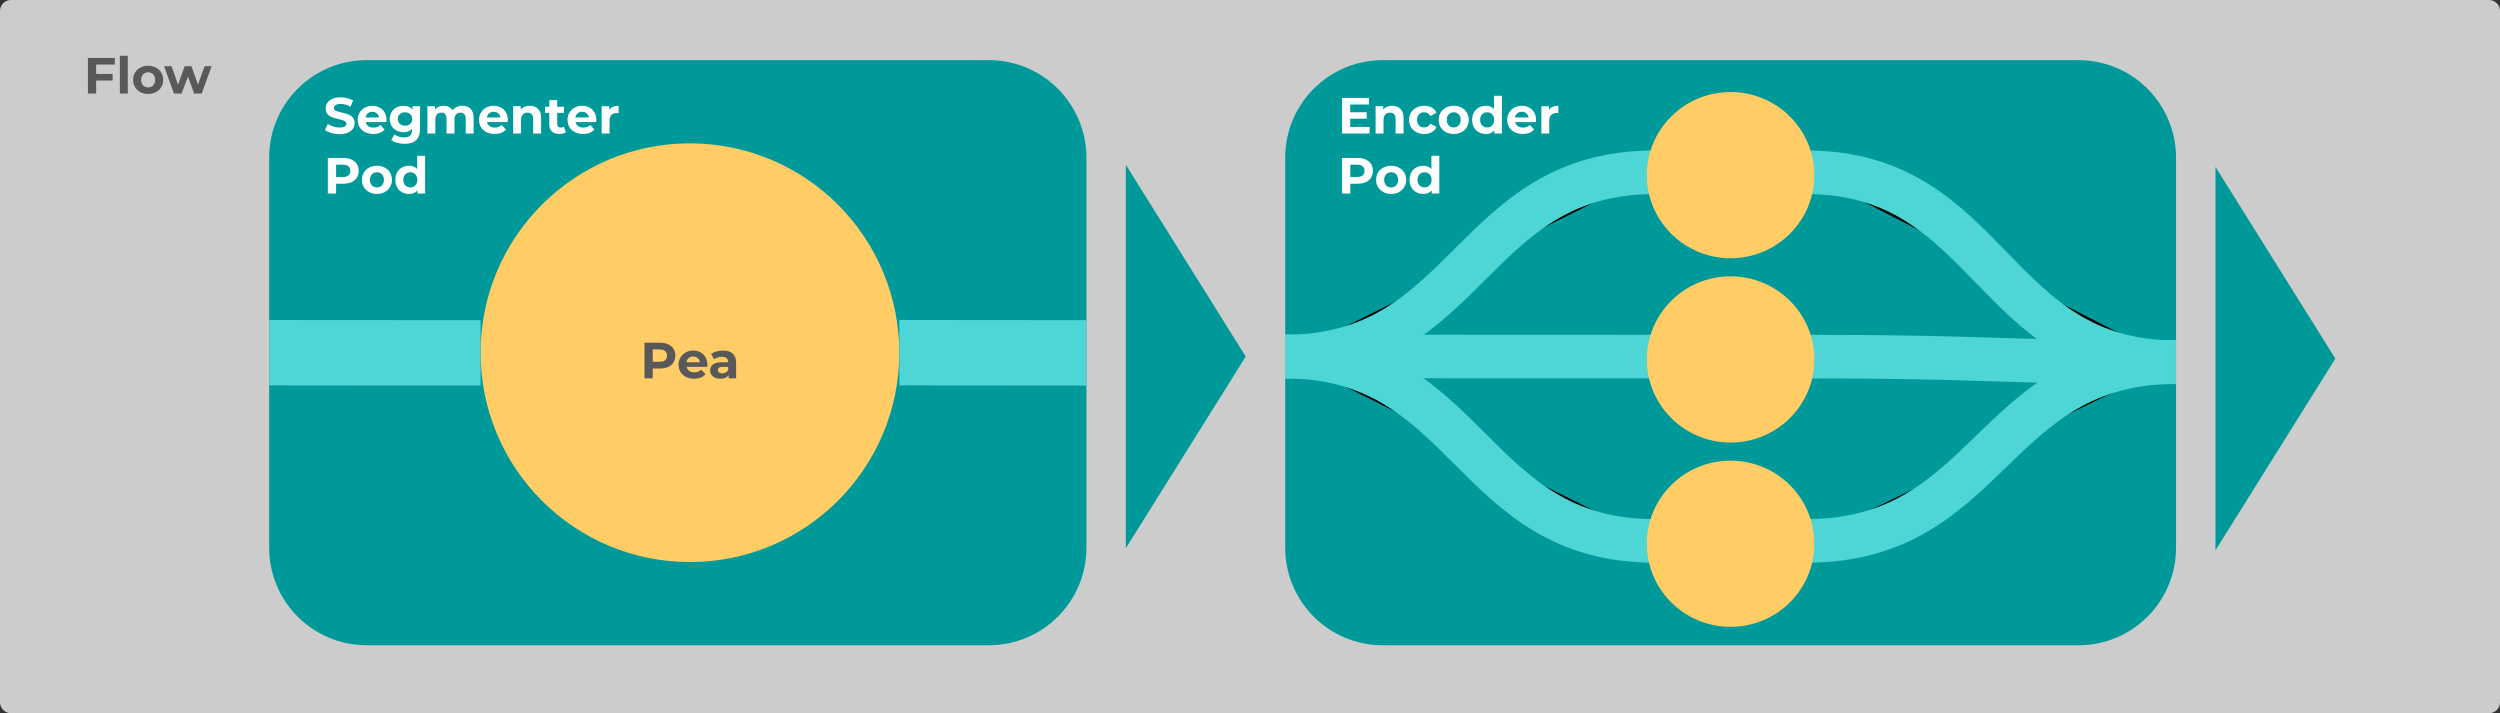 <?xml version="1.0" encoding="UTF-8" standalone="no"?>
<svg
   xmlns:dc="http://purl.org/dc/elements/1.1/"
   xmlns:cc="http://creativecommons.org/ns#"
   xmlns:rdf="http://www.w3.org/1999/02/22-rdf-syntax-ns#"
   xmlns:svg="http://www.w3.org/2000/svg"
   xmlns="http://www.w3.org/2000/svg"
   xmlns:sodipodi="http://sodipodi.sourceforge.net/DTD/sodipodi-0.dtd"
   xmlns:inkscape="http://www.inkscape.org/namespaces/inkscape"
   width="688.047mm"
   height="196.284mm"
   viewBox="0 0 688.047 196.284"
   version="1.1"
   id="svg487"
   inkscape:version="1.0.1 (3bc2e813f5, 2020-09-07, custom)"
   sodipodi:docname="pod_peas.svg">
  <rect x="0" y="0" width="688.047" height="196.284" fill="#333333" stroke="none"/>
  <defs
     id="defs481" />
  <sodipodi:namedview
     id="base"
     pagecolor="#ffffff"
     bordercolor="#666666"
     borderopacity="1.0"
     inkscape:pageopacity="0.0"
     inkscape:pageshadow="2"
     inkscape:zoom="0.35"
     inkscape:cx="1195.6874"
     inkscape:cy="367.02585"
     inkscape:document-units="mm"
     inkscape:current-layer="layer1"
     inkscape:document-rotation="0"
     showgrid="false" />
  <g
     inkscape:label="Layer 1"
     inkscape:groupmode="layer"
     id="layer1"
     transform="translate(-316.751,-212.524)">
    <path
       fill="#cccccc"
       d="m 316.751,215.53 v 0 c 0,-1.66 1.345,-3.005 3.005,-3.005 h 682.037 c 0.797,0 1.561,0.317 2.125,0.88 0.564,0.564 0.88,1.328 0.88,2.125 v 190.274 c 0,1.66 -1.345,3.005 -3.005,3.005 H 319.756 c -1.66,0 -3.005,-1.345 -3.005,-3.005 z"
       fill-rule="evenodd"
       id="path358"
       style="stroke-width:0.75" />
    <path
       fill="#009999"
       d="m 390.828,255.915 v 0 c 0,-14.823 12.016,-26.839 26.839,-26.839 h 171.245 c 7.118,0 13.945,2.828 18.978,7.861 5.033,5.033 7.861,11.86 7.861,18.978 v 107.352 c 0,14.823 -12.016,26.839 -26.839,26.839 H 417.666 v 0 c -14.823,0 -26.839,-12.016 -26.839,-26.839 z"
       fill-rule="evenodd"
       id="path360"
       style="stroke-width:0.75" />
    <path
       fill="#009999"
       d="m 670.464,255.921 v 0 c 0,-14.823 12.016,-26.839 26.839,-26.839 h 191.495 c 7.118,0 13.945,2.828 18.978,7.861 5.033,5.033 7.861,11.86 7.861,18.978 v 107.352 c 0,14.823 -12.016,26.839 -26.839,26.839 H 697.303 c -14.823,0 -26.839,-12.016 -26.839,-26.839 z"
       fill-rule="evenodd"
       id="path362"
       style="stroke-width:0.75" />
    <path
       fill="#009999"
       d="m 626.607,257.885 32.994,52.758 -32.994,52.758 z"
       fill-rule="evenodd"
       id="path364"
       style="stroke-width:0.75" />
    <path
       fill="#009999"
       d="m 926.493,258.462 32.994,52.758 -32.994,52.758 z"
       fill-rule="evenodd"
       id="path366"
       style="stroke-width:0.75" />
    <path
       fill="#ffcc66"
       d="m 449.017,309.592 v 0 c 0,-31.822 25.797,-57.619 57.619,-57.619 v 0 c 15.281,0 29.937,6.071 40.743,16.876 10.806,10.806 16.876,25.461 16.876,40.743 v 0 c 0,31.822 -25.797,57.619 -57.619,57.619 v 0 c -31.822,0 -57.619,-25.797 -57.619,-57.619 z"
       fill-rule="evenodd"
       id="path368"
       style="stroke-width:0.75" />
    <path
       fill="#000000"
       fill-opacity="0"
       d="m 670.464,310.649 c 25.413,0 38.119,-12.677 50.826,-25.354 12.706,-12.677 25.413,-25.354 50.826,-25.354"
       fill-rule="evenodd"
       id="path370"
       style="stroke-width:0.75" />
    <path
       stroke="#4ed5d5"
       stroke-width="12.003"
       stroke-linejoin="round"
       stroke-linecap="butt"
       d="m 670.464,310.649 c 25.413,0 38.119,-12.677 50.826,-25.354 12.706,-12.677 25.413,-25.354 50.826,-25.354"
       fill-rule="evenodd"
       id="path372" />
    <path
       fill="#000000"
       fill-opacity="0"
       d="m 670.464,310.619 c 25.413,0 38.119,0.011 50.826,0.023 12.706,0.011 25.413,0.023 50.826,0.023"
       fill-rule="evenodd"
       id="path374"
       style="stroke-width:0.75" />
    <path
       stroke="#4ed5d5"
       stroke-width="12.003"
       stroke-linejoin="round"
       stroke-linecap="butt"
       d="m 670.464,310.619 c 25.413,0 38.119,0.011 50.826,0.023 12.706,0.011 25.413,0.023 50.826,0.023"
       fill-rule="evenodd"
       id="path376" />
    <path
       fill="#000000"
       fill-opacity="0"
       d="m 670.464,310.684 c 25.413,0 38.119,12.677 50.826,25.354 12.706,12.677 25.413,25.354 50.826,25.354"
       fill-rule="evenodd"
       id="path378"
       style="stroke-width:0.75" />
    <path
       stroke="#4ed5d5"
       stroke-width="12.003"
       stroke-linejoin="round"
       stroke-linecap="butt"
       d="m 670.464,310.684 c 25.413,0 38.119,12.677 50.826,25.354 12.706,12.677 25.413,25.354 50.826,25.354"
       fill-rule="evenodd"
       id="path380" />
    <path
       fill="#000000"
       fill-opacity="0"
       d="m 813.921,259.942 c 25.407,0 38.11,13.067 50.814,26.133 12.703,13.067 25.407,26.133 50.814,26.133"
       fill-rule="evenodd"
       id="path382"
       style="stroke-width:0.75" />
    <path
       stroke="#4ed5d5"
       stroke-width="12.003"
       stroke-linejoin="round"
       stroke-linecap="butt"
       d="m 813.921,259.942 c 25.407,0 38.11,13.067 50.814,26.133 12.703,13.067 25.407,26.133 50.814,26.133"
       fill-rule="evenodd"
       id="path384" />
    <path
       fill="#000000"
       fill-opacity="0"
       d="m 813.921,361.392 c 25.407,0 38.11,-12.299 50.814,-24.598 12.703,-12.299 25.407,-24.598 50.814,-24.598"
       fill-rule="evenodd"
       id="path386"
       style="stroke-width:0.75" />
    <path
       stroke="#4ed5d5"
       stroke-width="12.003"
       stroke-linejoin="round"
       stroke-linecap="butt"
       d="m 813.921,361.392 c 25.407,0 38.11,-12.299 50.814,-24.598 12.703,-12.299 25.407,-24.598 50.814,-24.598"
       fill-rule="evenodd"
       id="path388" />
    <path
       fill="#000000"
       fill-opacity="0"
       d="m 813.937,310.669 c 25.407,0 38.11,0.39 50.814,0.78 12.703,0.39 25.407,0.78 50.814,0.78"
       fill-rule="evenodd"
       id="path390"
       style="stroke-width:0.75" />
    <path
       stroke="#4ed5d5"
       stroke-width="12.003"
       stroke-linejoin="round"
       stroke-linecap="butt"
       d="m 813.937,310.669 c 25.407,0 38.11,0.39 50.814,0.78 12.703,0.39 25.407,0.78 50.814,0.78"
       fill-rule="evenodd"
       id="path392" />
    <path
       fill="#ffcc66"
       d="m 769.986,260.723 v 0 c 0,-12.632 10.32,-22.873 23.05,-22.873 v 0 c 6.113,0 11.976,2.41 16.299,6.699 4.323,4.289 6.751,10.107 6.751,16.173 v 0 c 0,12.632 -10.32,22.873 -23.05,22.873 v 0 c -12.73,0 -23.05,-10.24 -23.05,-22.873 z"
       fill-rule="evenodd"
       id="path394"
       style="stroke-width:0.75" />
    <path
       fill="#ffcc66"
       d="m 769.997,311.448 v 0 c 0,-12.632 10.32,-22.873 23.05,-22.873 v 0 c 6.113,0 11.976,2.41 16.299,6.699 4.323,4.289 6.751,10.107 6.751,16.173 v 0 c 0,12.632 -10.32,22.873 -23.05,22.873 v 0 c -12.73,0 -23.05,-10.24 -23.05,-22.873 z"
       fill-rule="evenodd"
       id="path396"
       style="stroke-width:0.75" />
    <path
       fill="#ffcc66"
       d="m 769.986,362.173 v 0 c 0,-12.632 10.32,-22.873 23.05,-22.873 v 0 c 6.113,0 11.976,2.41 16.299,6.699 4.323,4.289 6.751,10.107 6.751,16.173 v 0 c 0,12.632 -10.32,22.873 -23.05,22.873 v 0 c -12.73,0 -23.05,-10.24 -23.05,-22.873 z"
       fill-rule="evenodd"
       id="path398"
       style="stroke-width:0.75" />
    <path
       fill="#000000"
       fill-opacity="0"
       d="m 390.828,309.591 c 6.905,0 6.536,0.011 13.811,0.023 7.275,0.011 22.193,0.023 44.387,0.023"
       fill-rule="evenodd"
       id="path400"
       style="stroke-width:0.75" />
    <path
       stroke="#4ed5d5"
       stroke-width="18.005"
       stroke-linejoin="round"
       stroke-linecap="butt"
       d="m 390.828,309.591 c 6.905,0 6.536,0.011 13.811,0.023 7.275,0.011 22.193,0.023 44.387,0.023"
       fill-rule="evenodd"
       id="path402" />
    <path
       fill="#000000"
       fill-opacity="0"
       d="m 564.255,309.592 c 12.891,0 19.347,0.011 25.783,0.023 6.436,0.011 12.852,0.023 25.704,0.023"
       fill-rule="evenodd"
       id="path404"
       style="stroke-width:0.75" />
    <path
       stroke="#4ed5d5"
       stroke-width="18.005"
       stroke-linejoin="round"
       stroke-linecap="butt"
       d="m 564.255,309.592 c 12.891,0 19.347,0.011 25.783,0.023 6.436,0.011 12.852,0.023 25.704,0.023"
       fill-rule="evenodd"
       id="path406" />
    <path
       fill="#000000"
       fill-opacity="0"
       d="m 678.191,229.082 h 121.995 v 33.907 H 678.191 Z"
       fill-rule="evenodd"
       id="path408"
       style="stroke-width:0.75" />
    <path
       fill="#ffffff"
       d="m 693.688,247.461 v 1.817 h -7.584 v -9.8 h 7.408 v 1.817 h -5.158 v 2.133 h 4.548 v 1.758 h -4.548 v 2.274 z m 6.226,-5.826 q 1.407,0 2.262,0.844 0.867,0.832 0.867,2.485 v 4.314 H 700.852 v -3.974 q 0,-0.903 -0.387,-1.336 -0.387,-0.445 -1.137,-0.445 -0.821,0 -1.313,0.516 -0.492,0.504 -0.492,1.512 v 3.728 h -2.18 v -7.526 h 2.087 v 0.879 q 0.434,-0.481 1.078,-0.739 0.645,-0.258 1.407,-0.258 z m 8.818,7.76 q -1.196,0 -2.157,-0.492 -0.961,-0.504 -1.5,-1.383 -0.539,-0.891 -0.539,-2.004 0,-1.125 0.539,-2.005 0.539,-0.879 1.5,-1.371 0.961,-0.504 2.157,-0.504 1.196,0 2.087,0.504 0.891,0.492 1.289,1.418 l -1.688,0.903 q -0.586,-1.032 -1.7,-1.032 -0.856,0 -1.418,0.563 -0.551,0.551 -0.551,1.524 0,0.961 0.551,1.524 0.563,0.563 1.418,0.563 1.125,0 1.7,-1.043 l 1.688,0.926 q -0.399,0.903 -1.289,1.407 -0.891,0.504 -2.087,0.504 z m 8.127,0 q -1.196,0 -2.145,-0.492 -0.938,-0.504 -1.477,-1.383 -0.528,-0.891 -0.528,-2.004 0,-1.125 0.528,-2.005 0.539,-0.879 1.477,-1.371 0.95,-0.504 2.145,-0.504 1.184,0 2.122,0.504 0.938,0.492 1.465,1.371 0.539,0.879 0.539,2.005 0,1.114 -0.539,2.004 -0.528,0.879 -1.465,1.383 -0.938,0.492 -2.122,0.492 z m 0,-1.793 q 0.832,0 1.371,-0.563 0.539,-0.574 0.539,-1.524 0,-0.95 -0.539,-1.512 -0.539,-0.574 -1.371,-0.574 -0.844,0 -1.395,0.574 -0.539,0.563 -0.539,1.512 0,0.949 0.539,1.524 0.551,0.563 1.395,0.563 z m 13.247,-8.71 v 10.386 h -2.087 v -0.867 q -0.809,0.985 -2.344,0.985 -1.067,0 -1.934,-0.481 -0.856,-0.481 -1.348,-1.36 -0.481,-0.879 -0.481,-2.04 0,-1.16 0.481,-2.04 0.492,-0.891 1.348,-1.36 0.867,-0.481 1.934,-0.481 1.442,0 2.251,0.914 v -3.657 z m -4.056,8.71 q 0.821,0 1.372,-0.563 0.551,-0.574 0.551,-1.524 0,-0.95 -0.551,-1.512 -0.551,-0.574 -1.372,-0.574 -0.844,0 -1.395,0.574 -0.539,0.563 -0.539,1.512 0,0.949 0.539,1.524 0.551,0.563 1.395,0.563 z m 13.448,-2.063 q 0,0.047 -0.035,0.586 h -5.697 q 0.152,0.703 0.727,1.114 0.574,0.399 1.43,0.399 0.586,0 1.032,-0.176 0.457,-0.176 0.856,-0.551 l 1.16,1.266 q -1.067,1.219 -3.106,1.219 -1.278,0 -2.262,-0.492 -0.973,-0.504 -1.512,-1.383 -0.527,-0.891 -0.527,-2.004 0,-1.114 0.527,-1.993 0.528,-0.891 1.442,-1.383 0.914,-0.504 2.051,-0.504 1.102,0 1.993,0.481 0.903,0.469 1.407,1.36 0.516,0.891 0.516,2.063 z m -3.903,-2.251 q -0.738,0 -1.243,0.422 -0.504,0.422 -0.621,1.149 h 3.716 q -0.117,-0.715 -0.621,-1.137 -0.504,-0.434 -1.231,-0.434 z m 7.448,-0.551 q 0.387,-0.539 1.055,-0.821 0.668,-0.281 1.536,-0.281 v 2.016 q -0.363,-0.023 -0.492,-0.023 -0.938,0 -1.477,0.528 -0.527,0.516 -0.527,1.571 v 3.552 h -2.18 v -7.526 h 2.087 z"
       fill-rule="nonzero"
       id="path410"
       style="stroke-width:0.75" />
    <path
       fill="#ffffff"
       d="m 690.347,255.983 q 1.301,0 2.262,0.434 0.961,0.434 1.477,1.231 0.516,0.797 0.516,1.887 0,1.078 -0.516,1.887 -0.516,0.809 -1.477,1.243 -0.961,0.422 -2.262,0.422 h -1.969 v 2.696 h -2.274 v -9.8 z m -0.129,5.252 q 1.02,0 1.547,-0.434 0.539,-0.445 0.539,-1.266 0,-0.821 -0.539,-1.254 -0.528,-0.445 -1.547,-0.445 h -1.84 v 3.399 z m 9.411,4.665 q -1.196,0 -2.145,-0.492 -0.938,-0.504 -1.477,-1.383 -0.527,-0.891 -0.527,-2.005 0,-1.125 0.527,-2.004 0.539,-0.879 1.477,-1.371 0.949,-0.504 2.145,-0.504 1.184,0 2.122,0.504 0.938,0.492 1.465,1.371 0.539,0.879 0.539,2.004 0,1.114 -0.539,2.005 -0.527,0.879 -1.465,1.383 -0.938,0.492 -2.122,0.492 z m 0,-1.793 q 0.832,0 1.372,-0.563 0.539,-0.574 0.539,-1.524 0,-0.949 -0.539,-1.512 -0.539,-0.574 -1.372,-0.574 -0.844,0 -1.395,0.574 -0.539,0.563 -0.539,1.512 0,0.95 0.539,1.524 0.551,0.563 1.395,0.563 z m 13.247,-8.71 v 10.386 h -2.087 v -0.867 q -0.809,0.985 -2.344,0.985 -1.067,0 -1.934,-0.481 -0.856,-0.481 -1.348,-1.36 -0.481,-0.879 -0.481,-2.04 0,-1.16 0.481,-2.04 0.492,-0.891 1.348,-1.36 0.867,-0.481 1.934,-0.481 1.442,0 2.251,0.914 v -3.657 z m -4.056,8.71 q 0.821,0 1.371,-0.563 0.551,-0.574 0.551,-1.524 0,-0.949 -0.551,-1.512 -0.551,-0.574 -1.371,-0.574 -0.844,0 -1.395,0.574 -0.539,0.563 -0.539,1.512 0,0.95 0.539,1.524 0.551,0.563 1.395,0.563 z"
       fill-rule="nonzero"
       id="path412"
       style="stroke-width:0.75" />
    <path
       fill="#000000"
       fill-opacity="0"
       d="m 473.406,294.495 h 66.468 v 33.907 h -66.468 z"
       fill-rule="evenodd"
       id="path414"
       style="stroke-width:0.75" />
    <path
       fill="#595959"
       d="m 498.37,306.84 q 1.301,0 2.262,0.434 0.961,0.434 1.477,1.231 0.516,0.797 0.516,1.887 0,1.078 -0.516,1.887 -0.516,0.809 -1.477,1.243 -0.961,0.422 -2.262,0.422 h -1.969 v 2.696 h -2.274 v -9.8 z m -0.129,5.251 q 1.02,0 1.547,-0.434 0.539,-0.445 0.539,-1.266 0,-0.821 -0.539,-1.254 -0.528,-0.445 -1.547,-0.445 h -1.84 v 3.399 z m 13.198,0.809 q 0,0.047 -0.035,0.586 h -5.697 q 0.152,0.703 0.727,1.114 0.574,0.399 1.43,0.399 0.586,0 1.032,-0.176 0.457,-0.176 0.856,-0.551 l 1.16,1.266 q -1.067,1.219 -3.106,1.219 -1.278,0 -2.262,-0.492 -0.973,-0.504 -1.512,-1.383 -0.528,-0.891 -0.528,-2.005 0,-1.114 0.528,-1.993 0.528,-0.891 1.442,-1.383 0.914,-0.504 2.051,-0.504 1.102,0 1.993,0.481 0.903,0.469 1.407,1.36 0.516,0.891 0.516,2.063 z m -3.903,-2.251 q -0.738,0 -1.243,0.422 -0.504,0.422 -0.621,1.149 h 3.716 q -0.117,-0.715 -0.621,-1.137 -0.504,-0.434 -1.231,-0.434 z m 8.188,-1.653 q 1.747,0 2.684,0.832 0.938,0.832 0.938,2.509 v 4.302 h -2.04 v -0.938 q -0.621,1.055 -2.298,1.055 -0.867,0 -1.512,-0.293 -0.633,-0.305 -0.973,-0.821 -0.328,-0.516 -0.328,-1.172 0,-1.055 0.785,-1.653 0.797,-0.598 2.45,-0.598 h 1.735 q 0,-0.715 -0.434,-1.102 -0.434,-0.387 -1.301,-0.387 -0.598,0 -1.184,0.187 -0.574,0.187 -0.985,0.516 l -0.785,-1.524 q 0.621,-0.434 1.477,-0.668 0.856,-0.246 1.77,-0.246 z m -0.164,6.283 q 0.551,0 0.985,-0.258 0.445,-0.258 0.621,-0.762 v -0.774 h -1.5 q -1.336,0 -1.336,0.891 0,0.41 0.328,0.656 0.328,0.246 0.903,0.246 z"
       fill-rule="nonzero"
       id="path416"
       style="stroke-width:0.75" />
    <path
       fill="#000000"
       fill-opacity="0"
       d="m 333.031,218.065 h 51.487 v 33.907 h -51.487 z"
       fill-rule="evenodd"
       id="path418"
       style="stroke-width:0.75" />
    <path
       fill="#595959"
       d="m 343.218,230.278 v 2.591 h 4.525 v 1.829 h -4.525 v 3.564 h -2.274 v -9.8 h 7.408 v 1.817 z m 6.517,-2.403 h 2.18 v 10.386 h -2.18 z m 7.8,10.503 q -1.196,0 -2.145,-0.492 -0.938,-0.504 -1.477,-1.383 -0.527,-0.891 -0.527,-2.004 0,-1.125 0.527,-2.004 0.539,-0.879 1.477,-1.371 0.949,-0.504 2.145,-0.504 1.184,0 2.122,0.504 0.938,0.492 1.465,1.371 0.539,0.879 0.539,2.004 0,1.114 -0.539,2.004 -0.527,0.879 -1.465,1.383 -0.938,0.492 -2.122,0.492 z m 0,-1.793 q 0.832,0 1.371,-0.563 0.539,-0.574 0.539,-1.524 0,-0.949 -0.539,-1.512 -0.539,-0.574 -1.371,-0.574 -0.844,0 -1.395,0.574 -0.539,0.563 -0.539,1.512 0,0.949 0.539,1.524 0.551,0.563 1.395,0.563 z m 17.468,-5.849 -2.731,7.526 H 370.173 l -1.7,-4.677 -1.747,4.677 h -2.098 l -2.72,-7.526 h 2.063 l 1.77,5.087 1.852,-5.087 h 1.852 l 1.782,5.087 1.84,-5.087 z"
       fill-rule="nonzero"
       id="path420"
       style="stroke-width:0.75" />
    <path
       fill="#000000"
       fill-opacity="0"
       d="m 399.062,229.082 h 121.996 v 41.634 H 399.062 Z"
       fill-rule="evenodd"
       id="path422"
       style="stroke-width:0.75" />
    <path
       fill="#ffffff"
       d="m 410.198,249.442 q -1.161,0 -2.251,-0.305 -1.078,-0.316 -1.747,-0.821 l 0.774,-1.711 q 0.633,0.457 1.5,0.739 0.867,0.281 1.735,0.281 0.961,0 1.418,-0.281 0.469,-0.293 0.469,-0.762 0,-0.352 -0.27,-0.586 -0.27,-0.234 -0.703,-0.375 -0.422,-0.141 -1.149,-0.305 -1.125,-0.27 -1.84,-0.527 -0.715,-0.27 -1.231,-0.856 -0.504,-0.586 -0.504,-1.571 0,-0.856 0.457,-1.547 0.469,-0.692 1.395,-1.09 0.938,-0.41 2.274,-0.41 0.938,0 1.829,0.223 0.903,0.223 1.583,0.645 l -0.703,1.723 q -1.36,-0.774 -2.72,-0.774 -0.95,0 -1.407,0.317 -0.457,0.305 -0.457,0.809 0,0.504 0.528,0.75 0.527,0.234 1.606,0.481 1.114,0.258 1.829,0.527 0.715,0.27 1.219,0.844 0.516,0.574 0.516,1.547 0,0.844 -0.469,1.536 -0.469,0.692 -1.407,1.102 -0.938,0.399 -2.274,0.399 z m 12.927,-3.903 q 0,0.047 -0.035,0.586 h -5.697 q 0.153,0.703 0.727,1.114 0.574,0.399 1.43,0.399 0.586,0 1.032,-0.176 0.457,-0.176 0.856,-0.551 l 1.161,1.266 q -1.067,1.219 -3.106,1.219 -1.278,0 -2.262,-0.492 -0.973,-0.504 -1.512,-1.383 -0.527,-0.891 -0.527,-2.005 0,-1.114 0.527,-1.993 0.527,-0.891 1.442,-1.383 0.914,-0.504 2.051,-0.504 1.102,0 1.993,0.481 0.903,0.469 1.407,1.36 0.516,0.891 0.516,2.063 z m -3.903,-2.251 q -0.739,0 -1.243,0.422 -0.504,0.422 -0.621,1.149 h 3.716 q -0.117,-0.715 -0.621,-1.137 -0.504,-0.434 -1.231,-0.434 z m 13.134,-1.536 v 6.271 q 0,2.063 -1.078,3.071 -1.078,1.008 -3.153,1.008 -1.09,0 -2.075,-0.27 -0.973,-0.258 -1.618,-0.762 l 0.867,-1.571 q 0.469,0.399 1.196,0.621 0.738,0.234 1.465,0.234 1.125,0 1.665,-0.516 0.539,-0.504 0.539,-1.547 v -0.317 q -0.844,0.938 -2.38,0.938 -1.032,0 -1.899,-0.457 -0.856,-0.457 -1.36,-1.278 -0.504,-0.832 -0.504,-1.899 0,-1.078 0.504,-1.899 0.504,-0.832 1.36,-1.289 0.867,-0.457 1.899,-0.457 1.641,0 2.497,1.078 v -0.961 z m -4.138,5.369 q 0.867,0 1.418,-0.504 0.563,-0.516 0.563,-1.336 0,-0.832 -0.563,-1.336 -0.551,-0.516 -1.418,-0.516 -0.867,0 -1.43,0.516 -0.551,0.504 -0.551,1.336 0,0.821 0.551,1.336 0.563,0.504 1.43,0.504 z m 15.811,-5.486 q 1.407,0 2.239,0.832 0.832,0.832 0.832,2.497 v 4.314 h -2.18 v -3.974 q 0,-0.903 -0.375,-1.336 -0.363,-0.445 -1.055,-0.445 -0.762,0 -1.219,0.504 -0.445,0.492 -0.445,1.477 v 3.775 h -2.18 v -3.974 q 0,-1.782 -1.43,-1.782 -0.75,0 -1.207,0.504 -0.445,0.492 -0.445,1.477 v 3.775 h -2.18 v -7.526 h 2.087 v 0.867 q 0.422,-0.481 1.032,-0.727 0.61,-0.258 1.336,-0.258 0.797,0 1.442,0.316 0.645,0.317 1.032,0.914 0.457,-0.586 1.16,-0.903 0.715,-0.328 1.559,-0.328 z m 12.492,3.903 q 0,0.047 -0.035,0.586 h -5.697 q 0.152,0.703 0.727,1.114 0.574,0.399 1.43,0.399 0.586,0 1.032,-0.176 0.457,-0.176 0.856,-0.551 l 1.16,1.266 q -1.067,1.219 -3.106,1.219 -1.278,0 -2.262,-0.492 -0.973,-0.504 -1.512,-1.383 -0.528,-0.891 -0.528,-2.005 0,-1.114 0.528,-1.993 0.527,-0.891 1.442,-1.383 0.914,-0.504 2.051,-0.504 1.102,0 1.993,0.481 0.903,0.469 1.407,1.36 0.516,0.891 0.516,2.063 z m -3.903,-2.251 q -0.739,0 -1.243,0.422 -0.504,0.422 -0.621,1.149 h 3.716 q -0.117,-0.715 -0.621,-1.137 -0.504,-0.434 -1.231,-0.434 z m 9.933,-1.653 q 1.407,0 2.262,0.844 0.867,0.832 0.867,2.485 v 4.314 h -2.192 v -3.974 q 0,-0.903 -0.387,-1.336 -0.387,-0.445 -1.137,-0.445 -0.821,0 -1.313,0.516 -0.492,0.504 -0.492,1.512 v 3.728 h -2.18 v -7.526 h 2.087 v 0.879 q 0.434,-0.481 1.078,-0.738 0.645,-0.258 1.407,-0.258 z m 9.953,7.279 q -0.316,0.234 -0.785,0.363 -0.469,0.117 -0.985,0.117 -1.348,0 -2.087,-0.68 -0.727,-0.692 -0.727,-2.028 v -3.095 h -1.16 v -1.676 h 1.16 v -1.829 h 2.18 v 1.829 h 1.876 v 1.676 h -1.876 v 3.071 q 0,0.469 0.246,0.727 0.246,0.258 0.692,0.258 0.516,0 0.879,-0.27 z m 8.371,-3.376 q 0,0.047 -0.035,0.586 h -5.697 q 0.152,0.703 0.727,1.114 0.574,0.399 1.43,0.399 0.586,0 1.032,-0.176 0.457,-0.176 0.856,-0.551 l 1.161,1.266 q -1.067,1.219 -3.106,1.219 -1.278,0 -2.262,-0.492 -0.973,-0.504 -1.512,-1.383 -0.527,-0.891 -0.527,-2.005 0,-1.114 0.527,-1.993 0.527,-0.891 1.442,-1.383 0.914,-0.504 2.051,-0.504 1.102,0 1.993,0.481 0.903,0.469 1.407,1.36 0.516,0.891 0.516,2.063 z m -3.903,-2.251 q -0.739,0 -1.243,0.422 -0.504,0.422 -0.621,1.149 h 3.716 q -0.117,-0.715 -0.621,-1.137 -0.504,-0.434 -1.231,-0.434 z m 7.448,-0.551 q 0.387,-0.539 1.055,-0.821 0.668,-0.281 1.536,-0.281 v 2.016 q -0.363,-0.023 -0.492,-0.023 -0.938,0 -1.477,0.528 -0.528,0.516 -0.528,1.571 v 3.552 h -2.18 v -7.526 h 2.087 z"
       fill-rule="nonzero"
       id="path424"
       style="stroke-width:0.75" />
    <path
       fill="#ffffff"
       d="m 411.218,255.983 q 1.301,0 2.262,0.434 0.961,0.434 1.477,1.231 0.516,0.797 0.516,1.887 0,1.078 -0.516,1.887 -0.516,0.809 -1.477,1.243 -0.961,0.422 -2.262,0.422 h -1.969 v 2.696 h -2.274 v -9.8 z m -0.129,5.252 q 1.02,0 1.547,-0.434 0.539,-0.445 0.539,-1.266 0,-0.821 -0.539,-1.254 -0.527,-0.445 -1.547,-0.445 h -1.84 v 3.399 z m 9.411,4.665 q -1.196,0 -2.145,-0.492 -0.938,-0.504 -1.477,-1.383 -0.528,-0.891 -0.528,-2.005 0,-1.125 0.528,-2.004 0.539,-0.879 1.477,-1.371 0.949,-0.504 2.145,-0.504 1.184,0 2.122,0.504 0.938,0.492 1.465,1.371 0.539,0.879 0.539,2.004 0,1.114 -0.539,2.005 -0.528,0.879 -1.465,1.383 -0.938,0.492 -2.122,0.492 z m 0,-1.793 q 0.832,0 1.371,-0.563 0.539,-0.574 0.539,-1.524 0,-0.949 -0.539,-1.512 -0.539,-0.574 -1.371,-0.574 -0.844,0 -1.395,0.574 -0.539,0.563 -0.539,1.512 0,0.95 0.539,1.524 0.551,0.563 1.395,0.563 z m 13.247,-8.71 v 10.386 h -2.087 v -0.867 q -0.809,0.985 -2.344,0.985 -1.067,0 -1.934,-0.481 -0.856,-0.481 -1.348,-1.36 -0.481,-0.879 -0.481,-2.04 0,-1.16 0.481,-2.04 0.492,-0.891 1.348,-1.36 0.867,-0.481 1.934,-0.481 1.442,0 2.251,0.914 v -3.657 z m -4.056,8.71 q 0.821,0 1.371,-0.563 0.551,-0.574 0.551,-1.524 0,-0.949 -0.551,-1.512 -0.551,-0.574 -1.371,-0.574 -0.844,0 -1.395,0.574 -0.539,0.563 -0.539,1.512 0,0.95 0.539,1.524 0.551,0.563 1.395,0.563 z"
       fill-rule="nonzero"
       id="path426"
       style="stroke-width:0.75" />
  </g>
</svg>
